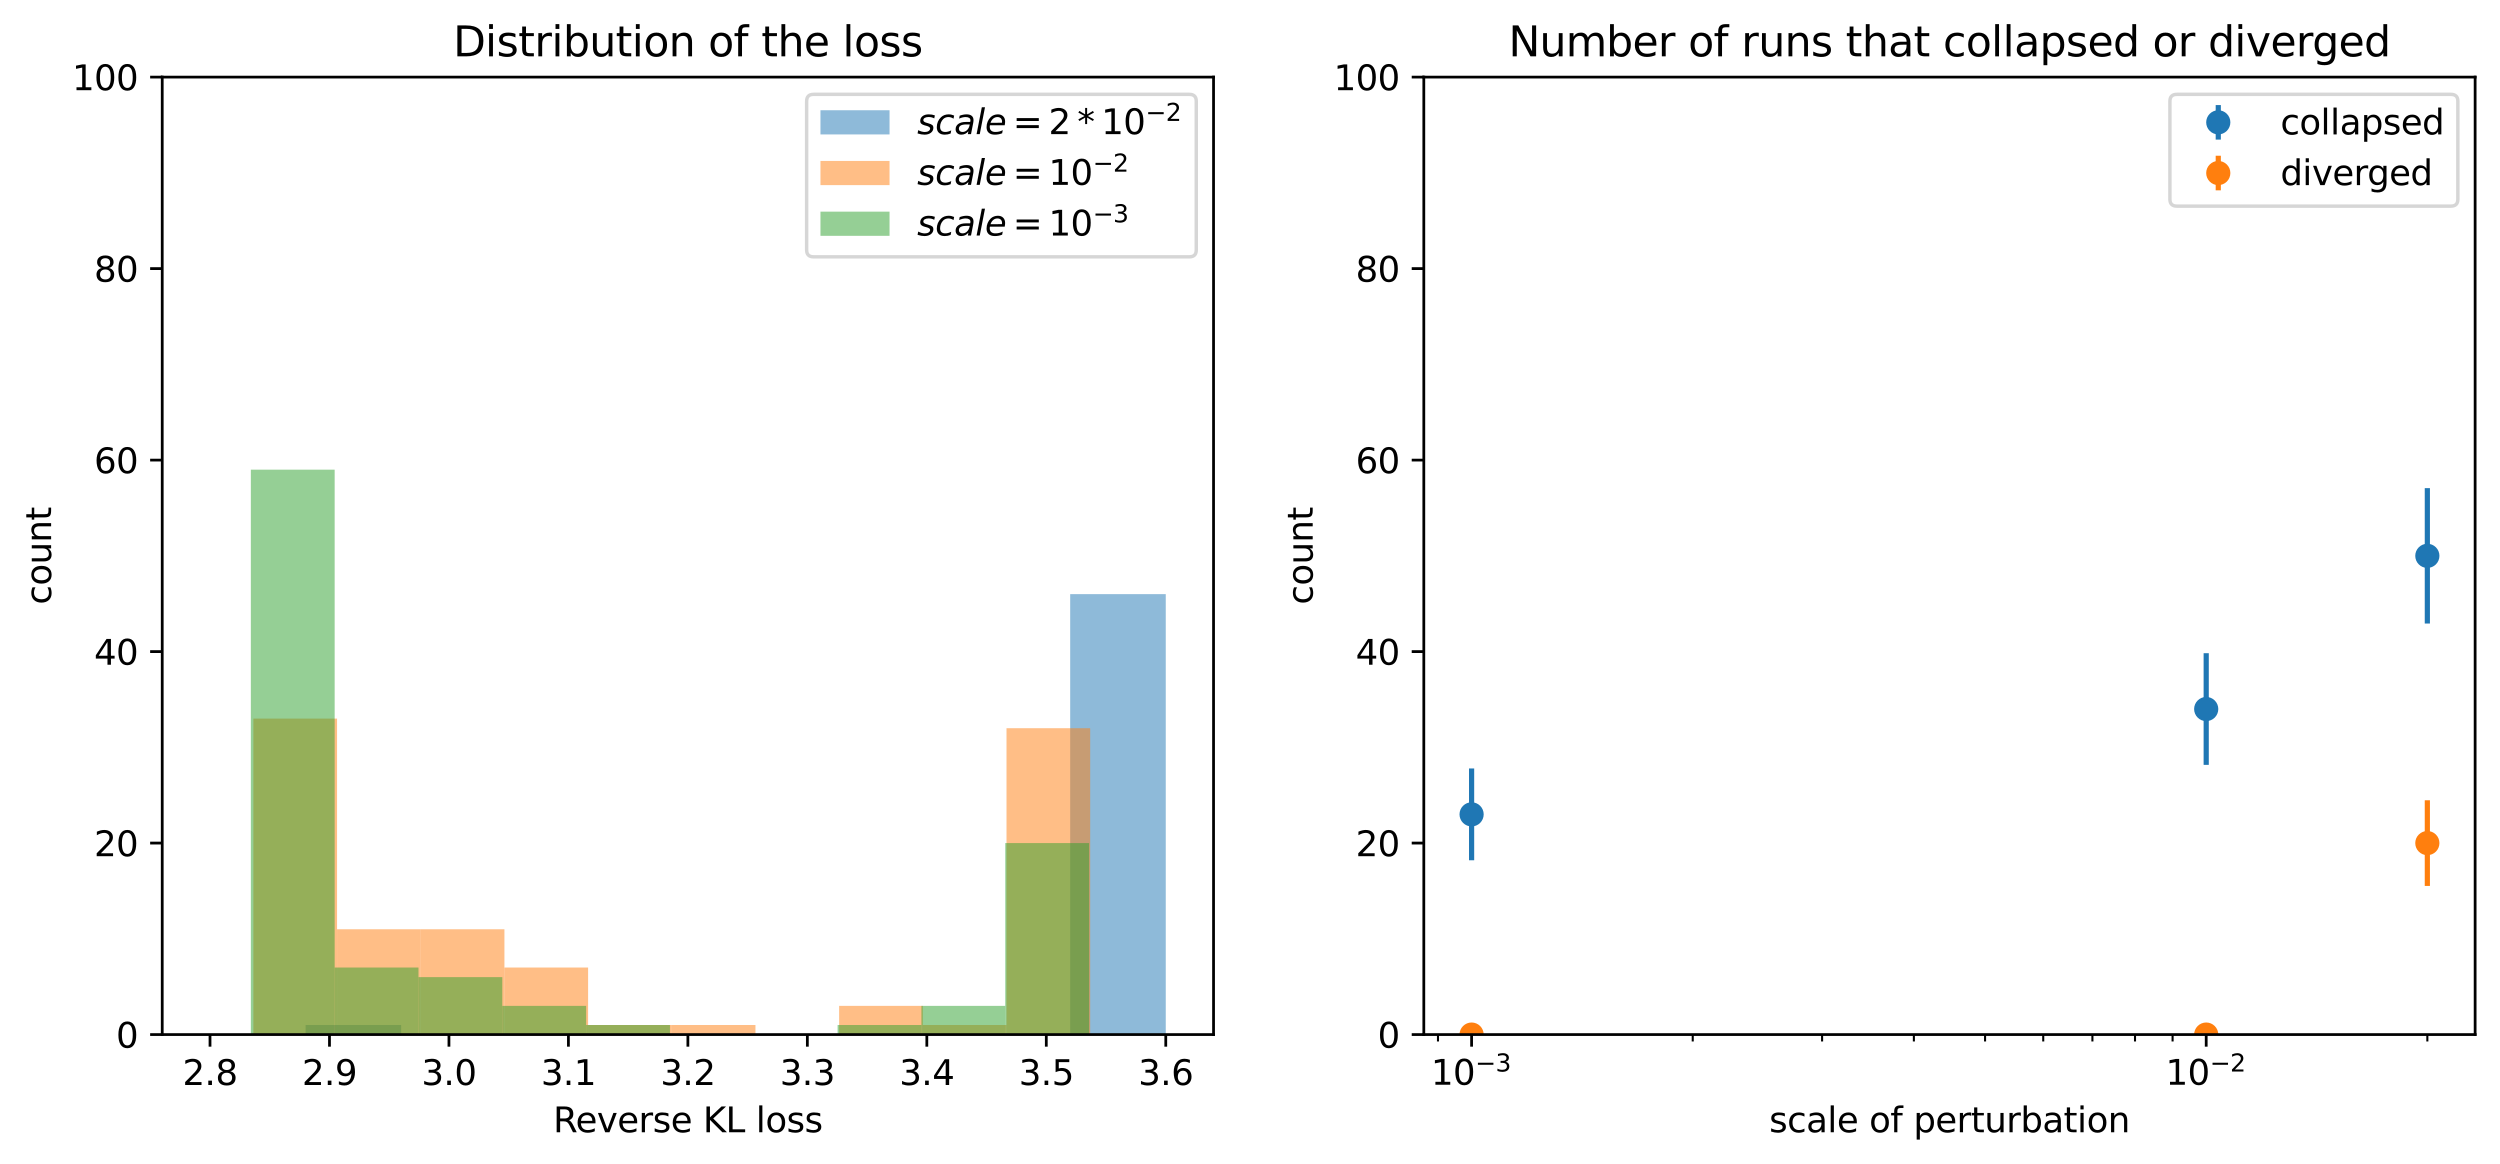 <?xml version="1.0" encoding="utf-8" standalone="no"?>
<!DOCTYPE svg PUBLIC "-//W3C//DTD SVG 1.1//EN"
  "http://www.w3.org/Graphics/SVG/1.1/DTD/svg11.dtd">
<svg xmlns:xlink="http://www.w3.org/1999/xlink" width="723.766pt" height="337.074pt" viewBox="0 0 723.766 337.074" xmlns="http://www.w3.org/2000/svg" version="1.1">
 <defs>
  <style type="text/css">*{stroke-linejoin: round; stroke-linecap: butt}</style>
 </defs>
 <g id="figure_1">
  <g id="patch_1">
   <path d="M 0 337.074 
L 723.766 337.074 
L 723.766 0 
L 0 0 
z
" style="fill: #ffffff"/>
  </g>
  <g id="axes_1">
   <g id="patch_2">
    <path d="M 46.966 299.518 
L 351.329 299.518 
L 351.329 22.318 
L 46.966 22.318 
z
" style="fill: #ffffff"/>
   </g>
   <g id="patch_3">
    <path d="M 60.8 299.518 
L 88.47 299.518 
L 88.47 299.518 
L 60.8 299.518 
z
" clip-path="url(#pc8b3eeba2f)" style="fill: #1f77b4; opacity: 0.5"/>
   </g>
   <g id="patch_4">
    <path d="M 88.47 299.518 
L 116.139 299.518 
L 116.139 296.746 
L 88.47 296.746 
z
" clip-path="url(#pc8b3eeba2f)" style="fill: #1f77b4; opacity: 0.5"/>
   </g>
   <g id="patch_5">
    <path d="M 116.139 299.518 
L 143.809 299.518 
L 143.809 299.518 
L 116.139 299.518 
z
" clip-path="url(#pc8b3eeba2f)" style="fill: #1f77b4; opacity: 0.5"/>
   </g>
   <g id="patch_6">
    <path d="M 143.809 299.518 
L 171.478 299.518 
L 171.478 299.518 
L 143.809 299.518 
z
" clip-path="url(#pc8b3eeba2f)" style="fill: #1f77b4; opacity: 0.5"/>
   </g>
   <g id="patch_7">
    <path d="M 171.478 299.518 
L 199.147 299.518 
L 199.147 299.518 
L 171.478 299.518 
z
" clip-path="url(#pc8b3eeba2f)" style="fill: #1f77b4; opacity: 0.5"/>
   </g>
   <g id="patch_8">
    <path d="M 199.147 299.518 
L 226.817 299.518 
L 226.817 299.518 
L 199.147 299.518 
z
" clip-path="url(#pc8b3eeba2f)" style="fill: #1f77b4; opacity: 0.5"/>
   </g>
   <g id="patch_9">
    <path d="M 226.817 299.518 
L 254.486 299.518 
L 254.486 299.518 
L 226.817 299.518 
z
" clip-path="url(#pc8b3eeba2f)" style="fill: #1f77b4; opacity: 0.5"/>
   </g>
   <g id="patch_10">
    <path d="M 254.486 299.518 
L 282.156 299.518 
L 282.156 299.518 
L 254.486 299.518 
z
" clip-path="url(#pc8b3eeba2f)" style="fill: #1f77b4; opacity: 0.5"/>
   </g>
   <g id="patch_11">
    <path d="M 282.156 299.518 
L 309.825 299.518 
L 309.825 299.518 
L 282.156 299.518 
z
" clip-path="url(#pc8b3eeba2f)" style="fill: #1f77b4; opacity: 0.5"/>
   </g>
   <g id="patch_12">
    <path d="M 309.825 299.518 
L 337.495 299.518 
L 337.495 172.006 
L 309.825 172.006 
z
" clip-path="url(#pc8b3eeba2f)" style="fill: #1f77b4; opacity: 0.5"/>
   </g>
   <g id="patch_13">
    <path d="M 73.356 299.518 
L 97.582 299.518 
L 97.582 208.042 
L 73.356 208.042 
z
" clip-path="url(#pc8b3eeba2f)" style="fill: #ff7f0e; opacity: 0.5"/>
   </g>
   <g id="patch_14">
    <path d="M 97.582 299.518 
L 121.808 299.518 
L 121.808 269.026 
L 97.582 269.026 
z
" clip-path="url(#pc8b3eeba2f)" style="fill: #ff7f0e; opacity: 0.5"/>
   </g>
   <g id="patch_15">
    <path d="M 121.808 299.518 
L 146.034 299.518 
L 146.034 269.026 
L 121.808 269.026 
z
" clip-path="url(#pc8b3eeba2f)" style="fill: #ff7f0e; opacity: 0.5"/>
   </g>
   <g id="patch_16">
    <path d="M 146.034 299.518 
L 170.259 299.518 
L 170.259 280.114 
L 146.034 280.114 
z
" clip-path="url(#pc8b3eeba2f)" style="fill: #ff7f0e; opacity: 0.5"/>
   </g>
   <g id="patch_17">
    <path d="M 170.259 299.518 
L 194.485 299.518 
L 194.485 296.746 
L 170.259 296.746 
z
" clip-path="url(#pc8b3eeba2f)" style="fill: #ff7f0e; opacity: 0.5"/>
   </g>
   <g id="patch_18">
    <path d="M 194.485 299.518 
L 218.711 299.518 
L 218.711 296.746 
L 194.485 296.746 
z
" clip-path="url(#pc8b3eeba2f)" style="fill: #ff7f0e; opacity: 0.5"/>
   </g>
   <g id="patch_19">
    <path d="M 218.711 299.518 
L 242.936 299.518 
L 242.936 299.518 
L 218.711 299.518 
z
" clip-path="url(#pc8b3eeba2f)" style="fill: #ff7f0e; opacity: 0.5"/>
   </g>
   <g id="patch_20">
    <path d="M 242.936 299.518 
L 267.162 299.518 
L 267.162 291.202 
L 242.936 291.202 
z
" clip-path="url(#pc8b3eeba2f)" style="fill: #ff7f0e; opacity: 0.5"/>
   </g>
   <g id="patch_21">
    <path d="M 267.162 299.518 
L 291.388 299.518 
L 291.388 296.746 
L 267.162 296.746 
z
" clip-path="url(#pc8b3eeba2f)" style="fill: #ff7f0e; opacity: 0.5"/>
   </g>
   <g id="patch_22">
    <path d="M 291.388 299.518 
L 315.613 299.518 
L 315.613 210.814 
L 291.388 210.814 
z
" clip-path="url(#pc8b3eeba2f)" style="fill: #ff7f0e; opacity: 0.5"/>
   </g>
   <g id="patch_23">
    <path d="M 72.619 299.518 
L 96.887 299.518 
L 96.887 135.97 
L 72.619 135.97 
z
" clip-path="url(#pc8b3eeba2f)" style="fill: #2ca02c; opacity: 0.5"/>
   </g>
   <g id="patch_24">
    <path d="M 96.887 299.518 
L 121.155 299.518 
L 121.155 280.114 
L 96.887 280.114 
z
" clip-path="url(#pc8b3eeba2f)" style="fill: #2ca02c; opacity: 0.5"/>
   </g>
   <g id="patch_25">
    <path d="M 121.155 299.518 
L 145.422 299.518 
L 145.422 282.886 
L 121.155 282.886 
z
" clip-path="url(#pc8b3eeba2f)" style="fill: #2ca02c; opacity: 0.5"/>
   </g>
   <g id="patch_26">
    <path d="M 145.422 299.518 
L 169.69 299.518 
L 169.69 291.202 
L 145.422 291.202 
z
" clip-path="url(#pc8b3eeba2f)" style="fill: #2ca02c; opacity: 0.5"/>
   </g>
   <g id="patch_27">
    <path d="M 169.69 299.518 
L 193.957 299.518 
L 193.957 296.746 
L 169.69 296.746 
z
" clip-path="url(#pc8b3eeba2f)" style="fill: #2ca02c; opacity: 0.5"/>
   </g>
   <g id="patch_28">
    <path d="M 193.957 299.518 
L 218.225 299.518 
L 218.225 299.518 
L 193.957 299.518 
z
" clip-path="url(#pc8b3eeba2f)" style="fill: #2ca02c; opacity: 0.5"/>
   </g>
   <g id="patch_29">
    <path d="M 218.225 299.518 
L 242.492 299.518 
L 242.492 299.518 
L 218.225 299.518 
z
" clip-path="url(#pc8b3eeba2f)" style="fill: #2ca02c; opacity: 0.5"/>
   </g>
   <g id="patch_30">
    <path d="M 242.492 299.518 
L 266.76 299.518 
L 266.76 296.746 
L 242.492 296.746 
z
" clip-path="url(#pc8b3eeba2f)" style="fill: #2ca02c; opacity: 0.5"/>
   </g>
   <g id="patch_31">
    <path d="M 266.76 299.518 
L 291.027 299.518 
L 291.027 291.202 
L 266.76 291.202 
z
" clip-path="url(#pc8b3eeba2f)" style="fill: #2ca02c; opacity: 0.5"/>
   </g>
   <g id="patch_32">
    <path d="M 291.027 299.518 
L 315.295 299.518 
L 315.295 244.078 
L 291.027 244.078 
z
" clip-path="url(#pc8b3eeba2f)" style="fill: #2ca02c; opacity: 0.5"/>
   </g>
   <g id="matplotlib.axis_1">
    <g id="xtick_1">
     <g id="line2d_1">
      <defs>
       <path id="m4fd5419358" d="M 0 0 
L 0 3.5 
" style="stroke: #000000; stroke-width: 0.8"/>
      </defs>
      <g>
       <use xlink:href="#m4fd5419358" x="60.8" y="299.518" style="stroke: #000000; stroke-width: 0.8"/>
      </g>
     </g>
     <g id="text_1">
      <!-- 2.8 -->
      <g transform="translate(52.849 314.117)scale(0.1 -0.1)">
       <defs>
        <path id="DejaVuSans-32" d="M 1228 531 
L 3431 531 
L 3431 0 
L 469 0 
L 469 531 
Q 828 903 1448 1529 
Q 2069 2156 2228 2338 
Q 2531 2678 2651 2914 
Q 2772 3150 2772 3378 
Q 2772 3750 2511 3984 
Q 2250 4219 1831 4219 
Q 1534 4219 1204 4116 
Q 875 4013 500 3803 
L 500 4441 
Q 881 4594 1212 4672 
Q 1544 4750 1819 4750 
Q 2544 4750 2975 4387 
Q 3406 4025 3406 3419 
Q 3406 3131 3298 2873 
Q 3191 2616 2906 2266 
Q 2828 2175 2409 1742 
Q 1991 1309 1228 531 
z
" transform="scale(0.016)"/>
        <path id="DejaVuSans-2e" d="M 684 794 
L 1344 794 
L 1344 0 
L 684 0 
L 684 794 
z
" transform="scale(0.016)"/>
        <path id="DejaVuSans-38" d="M 2034 2216 
Q 1584 2216 1326 1975 
Q 1069 1734 1069 1313 
Q 1069 891 1326 650 
Q 1584 409 2034 409 
Q 2484 409 2743 651 
Q 3003 894 3003 1313 
Q 3003 1734 2745 1975 
Q 2488 2216 2034 2216 
z
M 1403 2484 
Q 997 2584 770 2862 
Q 544 3141 544 3541 
Q 544 4100 942 4425 
Q 1341 4750 2034 4750 
Q 2731 4750 3128 4425 
Q 3525 4100 3525 3541 
Q 3525 3141 3298 2862 
Q 3072 2584 2669 2484 
Q 3125 2378 3379 2068 
Q 3634 1759 3634 1313 
Q 3634 634 3220 271 
Q 2806 -91 2034 -91 
Q 1263 -91 848 271 
Q 434 634 434 1313 
Q 434 1759 690 2068 
Q 947 2378 1403 2484 
z
M 1172 3481 
Q 1172 3119 1398 2916 
Q 1625 2713 2034 2713 
Q 2441 2713 2670 2916 
Q 2900 3119 2900 3481 
Q 2900 3844 2670 4047 
Q 2441 4250 2034 4250 
Q 1625 4250 1398 4047 
Q 1172 3844 1172 3481 
z
" transform="scale(0.016)"/>
       </defs>
       <use xlink:href="#DejaVuSans-32"/>
       <use xlink:href="#DejaVuSans-2e" x="63.623"/>
       <use xlink:href="#DejaVuSans-38" x="95.41"/>
      </g>
     </g>
    </g>
    <g id="xtick_2">
     <g id="line2d_2">
      <g>
       <use xlink:href="#m4fd5419358" x="95.387" y="299.518" style="stroke: #000000; stroke-width: 0.8"/>
      </g>
     </g>
     <g id="text_2">
      <!-- 2.9 -->
      <g transform="translate(87.436 314.117)scale(0.1 -0.1)">
       <defs>
        <path id="DejaVuSans-39" d="M 703 97 
L 703 672 
Q 941 559 1184 500 
Q 1428 441 1663 441 
Q 2288 441 2617 861 
Q 2947 1281 2994 2138 
Q 2813 1869 2534 1725 
Q 2256 1581 1919 1581 
Q 1219 1581 811 2004 
Q 403 2428 403 3163 
Q 403 3881 828 4315 
Q 1253 4750 1959 4750 
Q 2769 4750 3195 4129 
Q 3622 3509 3622 2328 
Q 3622 1225 3098 567 
Q 2575 -91 1691 -91 
Q 1453 -91 1209 -44 
Q 966 3 703 97 
z
M 1959 2075 
Q 2384 2075 2632 2365 
Q 2881 2656 2881 3163 
Q 2881 3666 2632 3958 
Q 2384 4250 1959 4250 
Q 1534 4250 1286 3958 
Q 1038 3666 1038 3163 
Q 1038 2656 1286 2365 
Q 1534 2075 1959 2075 
z
" transform="scale(0.016)"/>
       </defs>
       <use xlink:href="#DejaVuSans-32"/>
       <use xlink:href="#DejaVuSans-2e" x="63.623"/>
       <use xlink:href="#DejaVuSans-39" x="95.41"/>
      </g>
     </g>
    </g>
    <g id="xtick_3">
     <g id="line2d_3">
      <g>
       <use xlink:href="#m4fd5419358" x="129.974" y="299.518" style="stroke: #000000; stroke-width: 0.8"/>
      </g>
     </g>
     <g id="text_3">
      <!-- 3.0 -->
      <g transform="translate(122.022 314.117)scale(0.1 -0.1)">
       <defs>
        <path id="DejaVuSans-33" d="M 2597 2516 
Q 3050 2419 3304 2112 
Q 3559 1806 3559 1356 
Q 3559 666 3084 287 
Q 2609 -91 1734 -91 
Q 1441 -91 1130 -33 
Q 819 25 488 141 
L 488 750 
Q 750 597 1062 519 
Q 1375 441 1716 441 
Q 2309 441 2620 675 
Q 2931 909 2931 1356 
Q 2931 1769 2642 2001 
Q 2353 2234 1838 2234 
L 1294 2234 
L 1294 2753 
L 1863 2753 
Q 2328 2753 2575 2939 
Q 2822 3125 2822 3475 
Q 2822 3834 2567 4026 
Q 2313 4219 1838 4219 
Q 1578 4219 1281 4162 
Q 984 4106 628 3988 
L 628 4550 
Q 988 4650 1302 4700 
Q 1616 4750 1894 4750 
Q 2613 4750 3031 4423 
Q 3450 4097 3450 3541 
Q 3450 3153 3228 2886 
Q 3006 2619 2597 2516 
z
" transform="scale(0.016)"/>
        <path id="DejaVuSans-30" d="M 2034 4250 
Q 1547 4250 1301 3770 
Q 1056 3291 1056 2328 
Q 1056 1369 1301 889 
Q 1547 409 2034 409 
Q 2525 409 2770 889 
Q 3016 1369 3016 2328 
Q 3016 3291 2770 3770 
Q 2525 4250 2034 4250 
z
M 2034 4750 
Q 2819 4750 3233 4129 
Q 3647 3509 3647 2328 
Q 3647 1150 3233 529 
Q 2819 -91 2034 -91 
Q 1250 -91 836 529 
Q 422 1150 422 2328 
Q 422 3509 836 4129 
Q 1250 4750 2034 4750 
z
" transform="scale(0.016)"/>
       </defs>
       <use xlink:href="#DejaVuSans-33"/>
       <use xlink:href="#DejaVuSans-2e" x="63.623"/>
       <use xlink:href="#DejaVuSans-30" x="95.41"/>
      </g>
     </g>
    </g>
    <g id="xtick_4">
     <g id="line2d_4">
      <g>
       <use xlink:href="#m4fd5419358" x="164.561" y="299.518" style="stroke: #000000; stroke-width: 0.8"/>
      </g>
     </g>
     <g id="text_4">
      <!-- 3.1 -->
      <g transform="translate(156.609 314.117)scale(0.1 -0.1)">
       <defs>
        <path id="DejaVuSans-31" d="M 794 531 
L 1825 531 
L 1825 4091 
L 703 3866 
L 703 4441 
L 1819 4666 
L 2450 4666 
L 2450 531 
L 3481 531 
L 3481 0 
L 794 0 
L 794 531 
z
" transform="scale(0.016)"/>
       </defs>
       <use xlink:href="#DejaVuSans-33"/>
       <use xlink:href="#DejaVuSans-2e" x="63.623"/>
       <use xlink:href="#DejaVuSans-31" x="95.41"/>
      </g>
     </g>
    </g>
    <g id="xtick_5">
     <g id="line2d_5">
      <g>
       <use xlink:href="#m4fd5419358" x="199.147" y="299.518" style="stroke: #000000; stroke-width: 0.8"/>
      </g>
     </g>
     <g id="text_5">
      <!-- 3.2 -->
      <g transform="translate(191.196 314.117)scale(0.1 -0.1)">
       <use xlink:href="#DejaVuSans-33"/>
       <use xlink:href="#DejaVuSans-2e" x="63.623"/>
       <use xlink:href="#DejaVuSans-32" x="95.41"/>
      </g>
     </g>
    </g>
    <g id="xtick_6">
     <g id="line2d_6">
      <g>
       <use xlink:href="#m4fd5419358" x="233.734" y="299.518" style="stroke: #000000; stroke-width: 0.8"/>
      </g>
     </g>
     <g id="text_6">
      <!-- 3.3 -->
      <g transform="translate(225.783 314.117)scale(0.1 -0.1)">
       <use xlink:href="#DejaVuSans-33"/>
       <use xlink:href="#DejaVuSans-2e" x="63.623"/>
       <use xlink:href="#DejaVuSans-33" x="95.41"/>
      </g>
     </g>
    </g>
    <g id="xtick_7">
     <g id="line2d_7">
      <g>
       <use xlink:href="#m4fd5419358" x="268.321" y="299.518" style="stroke: #000000; stroke-width: 0.8"/>
      </g>
     </g>
     <g id="text_7">
      <!-- 3.4 -->
      <g transform="translate(260.369 314.117)scale(0.1 -0.1)">
       <defs>
        <path id="DejaVuSans-34" d="M 2419 4116 
L 825 1625 
L 2419 1625 
L 2419 4116 
z
M 2253 4666 
L 3047 4666 
L 3047 1625 
L 3713 1625 
L 3713 1100 
L 3047 1100 
L 3047 0 
L 2419 0 
L 2419 1100 
L 313 1100 
L 313 1709 
L 2253 4666 
z
" transform="scale(0.016)"/>
       </defs>
       <use xlink:href="#DejaVuSans-33"/>
       <use xlink:href="#DejaVuSans-2e" x="63.623"/>
       <use xlink:href="#DejaVuSans-34" x="95.41"/>
      </g>
     </g>
    </g>
    <g id="xtick_8">
     <g id="line2d_8">
      <g>
       <use xlink:href="#m4fd5419358" x="302.908" y="299.518" style="stroke: #000000; stroke-width: 0.8"/>
      </g>
     </g>
     <g id="text_8">
      <!-- 3.5 -->
      <g transform="translate(294.956 314.117)scale(0.1 -0.1)">
       <defs>
        <path id="DejaVuSans-35" d="M 691 4666 
L 3169 4666 
L 3169 4134 
L 1269 4134 
L 1269 2991 
Q 1406 3038 1543 3061 
Q 1681 3084 1819 3084 
Q 2600 3084 3056 2656 
Q 3513 2228 3513 1497 
Q 3513 744 3044 326 
Q 2575 -91 1722 -91 
Q 1428 -91 1123 -41 
Q 819 9 494 109 
L 494 744 
Q 775 591 1075 516 
Q 1375 441 1709 441 
Q 2250 441 2565 725 
Q 2881 1009 2881 1497 
Q 2881 1984 2565 2268 
Q 2250 2553 1709 2553 
Q 1456 2553 1204 2497 
Q 953 2441 691 2322 
L 691 4666 
z
" transform="scale(0.016)"/>
       </defs>
       <use xlink:href="#DejaVuSans-33"/>
       <use xlink:href="#DejaVuSans-2e" x="63.623"/>
       <use xlink:href="#DejaVuSans-35" x="95.41"/>
      </g>
     </g>
    </g>
    <g id="xtick_9">
     <g id="line2d_9">
      <g>
       <use xlink:href="#m4fd5419358" x="337.495" y="299.518" style="stroke: #000000; stroke-width: 0.8"/>
      </g>
     </g>
     <g id="text_9">
      <!-- 3.6 -->
      <g transform="translate(329.543 314.117)scale(0.1 -0.1)">
       <defs>
        <path id="DejaVuSans-36" d="M 2113 2584 
Q 1688 2584 1439 2293 
Q 1191 2003 1191 1497 
Q 1191 994 1439 701 
Q 1688 409 2113 409 
Q 2538 409 2786 701 
Q 3034 994 3034 1497 
Q 3034 2003 2786 2293 
Q 2538 2584 2113 2584 
z
M 3366 4563 
L 3366 3988 
Q 3128 4100 2886 4159 
Q 2644 4219 2406 4219 
Q 1781 4219 1451 3797 
Q 1122 3375 1075 2522 
Q 1259 2794 1537 2939 
Q 1816 3084 2150 3084 
Q 2853 3084 3261 2657 
Q 3669 2231 3669 1497 
Q 3669 778 3244 343 
Q 2819 -91 2113 -91 
Q 1303 -91 875 529 
Q 447 1150 447 2328 
Q 447 3434 972 4092 
Q 1497 4750 2381 4750 
Q 2619 4750 2861 4703 
Q 3103 4656 3366 4563 
z
" transform="scale(0.016)"/>
       </defs>
       <use xlink:href="#DejaVuSans-33"/>
       <use xlink:href="#DejaVuSans-2e" x="63.623"/>
       <use xlink:href="#DejaVuSans-36" x="95.41"/>
      </g>
     </g>
    </g>
    <g id="text_10">
     <!-- Reverse KL loss -->
     <g transform="translate(160.148 327.795)scale(0.1 -0.1)">
      <defs>
       <path id="DejaVuSans-52" d="M 2841 2188 
Q 3044 2119 3236 1894 
Q 3428 1669 3622 1275 
L 4263 0 
L 3584 0 
L 2988 1197 
Q 2756 1666 2539 1819 
Q 2322 1972 1947 1972 
L 1259 1972 
L 1259 0 
L 628 0 
L 628 4666 
L 2053 4666 
Q 2853 4666 3247 4331 
Q 3641 3997 3641 3322 
Q 3641 2881 3436 2590 
Q 3231 2300 2841 2188 
z
M 1259 4147 
L 1259 2491 
L 2053 2491 
Q 2509 2491 2742 2702 
Q 2975 2913 2975 3322 
Q 2975 3731 2742 3939 
Q 2509 4147 2053 4147 
L 1259 4147 
z
" transform="scale(0.016)"/>
       <path id="DejaVuSans-65" d="M 3597 1894 
L 3597 1613 
L 953 1613 
Q 991 1019 1311 708 
Q 1631 397 2203 397 
Q 2534 397 2845 478 
Q 3156 559 3463 722 
L 3463 178 
Q 3153 47 2828 -22 
Q 2503 -91 2169 -91 
Q 1331 -91 842 396 
Q 353 884 353 1716 
Q 353 2575 817 3079 
Q 1281 3584 2069 3584 
Q 2775 3584 3186 3129 
Q 3597 2675 3597 1894 
z
M 3022 2063 
Q 3016 2534 2758 2815 
Q 2500 3097 2075 3097 
Q 1594 3097 1305 2825 
Q 1016 2553 972 2059 
L 3022 2063 
z
" transform="scale(0.016)"/>
       <path id="DejaVuSans-76" d="M 191 3500 
L 800 3500 
L 1894 563 
L 2988 3500 
L 3597 3500 
L 2284 0 
L 1503 0 
L 191 3500 
z
" transform="scale(0.016)"/>
       <path id="DejaVuSans-72" d="M 2631 2963 
Q 2534 3019 2420 3045 
Q 2306 3072 2169 3072 
Q 1681 3072 1420 2755 
Q 1159 2438 1159 1844 
L 1159 0 
L 581 0 
L 581 3500 
L 1159 3500 
L 1159 2956 
Q 1341 3275 1631 3429 
Q 1922 3584 2338 3584 
Q 2397 3584 2469 3576 
Q 2541 3569 2628 3553 
L 2631 2963 
z
" transform="scale(0.016)"/>
       <path id="DejaVuSans-73" d="M 2834 3397 
L 2834 2853 
Q 2591 2978 2328 3040 
Q 2066 3103 1784 3103 
Q 1356 3103 1142 2972 
Q 928 2841 928 2578 
Q 928 2378 1081 2264 
Q 1234 2150 1697 2047 
L 1894 2003 
Q 2506 1872 2764 1633 
Q 3022 1394 3022 966 
Q 3022 478 2636 193 
Q 2250 -91 1575 -91 
Q 1294 -91 989 -36 
Q 684 19 347 128 
L 347 722 
Q 666 556 975 473 
Q 1284 391 1588 391 
Q 1994 391 2212 530 
Q 2431 669 2431 922 
Q 2431 1156 2273 1281 
Q 2116 1406 1581 1522 
L 1381 1569 
Q 847 1681 609 1914 
Q 372 2147 372 2553 
Q 372 3047 722 3315 
Q 1072 3584 1716 3584 
Q 2034 3584 2315 3537 
Q 2597 3491 2834 3397 
z
" transform="scale(0.016)"/>
       <path id="DejaVuSans-20" transform="scale(0.016)"/>
       <path id="DejaVuSans-4b" d="M 628 4666 
L 1259 4666 
L 1259 2694 
L 3353 4666 
L 4166 4666 
L 1850 2491 
L 4331 0 
L 3500 0 
L 1259 2247 
L 1259 0 
L 628 0 
L 628 4666 
z
" transform="scale(0.016)"/>
       <path id="DejaVuSans-4c" d="M 628 4666 
L 1259 4666 
L 1259 531 
L 3531 531 
L 3531 0 
L 628 0 
L 628 4666 
z
" transform="scale(0.016)"/>
       <path id="DejaVuSans-6c" d="M 603 4863 
L 1178 4863 
L 1178 0 
L 603 0 
L 603 4863 
z
" transform="scale(0.016)"/>
       <path id="DejaVuSans-6f" d="M 1959 3097 
Q 1497 3097 1228 2736 
Q 959 2375 959 1747 
Q 959 1119 1226 758 
Q 1494 397 1959 397 
Q 2419 397 2687 759 
Q 2956 1122 2956 1747 
Q 2956 2369 2687 2733 
Q 2419 3097 1959 3097 
z
M 1959 3584 
Q 2709 3584 3137 3096 
Q 3566 2609 3566 1747 
Q 3566 888 3137 398 
Q 2709 -91 1959 -91 
Q 1206 -91 779 398 
Q 353 888 353 1747 
Q 353 2609 779 3096 
Q 1206 3584 1959 3584 
z
" transform="scale(0.016)"/>
      </defs>
      <use xlink:href="#DejaVuSans-52"/>
      <use xlink:href="#DejaVuSans-65" x="64.982"/>
      <use xlink:href="#DejaVuSans-76" x="126.506"/>
      <use xlink:href="#DejaVuSans-65" x="185.686"/>
      <use xlink:href="#DejaVuSans-72" x="247.209"/>
      <use xlink:href="#DejaVuSans-73" x="288.322"/>
      <use xlink:href="#DejaVuSans-65" x="340.422"/>
      <use xlink:href="#DejaVuSans-20" x="401.945"/>
      <use xlink:href="#DejaVuSans-4b" x="433.732"/>
      <use xlink:href="#DejaVuSans-4c" x="499.309"/>
      <use xlink:href="#DejaVuSans-20" x="555.021"/>
      <use xlink:href="#DejaVuSans-6c" x="586.809"/>
      <use xlink:href="#DejaVuSans-6f" x="614.592"/>
      <use xlink:href="#DejaVuSans-73" x="675.773"/>
      <use xlink:href="#DejaVuSans-73" x="727.873"/>
     </g>
    </g>
   </g>
   <g id="matplotlib.axis_2">
    <g id="ytick_1">
     <g id="line2d_10">
      <defs>
       <path id="mec7595d417" d="M 0 0 
L -3.5 0 
" style="stroke: #000000; stroke-width: 0.8"/>
      </defs>
      <g>
       <use xlink:href="#mec7595d417" x="46.966" y="299.518" style="stroke: #000000; stroke-width: 0.8"/>
      </g>
     </g>
     <g id="text_11">
      <!-- 0 -->
      <g transform="translate(33.603 303.317)scale(0.1 -0.1)">
       <use xlink:href="#DejaVuSans-30"/>
      </g>
     </g>
    </g>
    <g id="ytick_2">
     <g id="line2d_11">
      <g>
       <use xlink:href="#mec7595d417" x="46.966" y="244.078" style="stroke: #000000; stroke-width: 0.8"/>
      </g>
     </g>
     <g id="text_12">
      <!-- 20 -->
      <g transform="translate(27.241 247.877)scale(0.1 -0.1)">
       <use xlink:href="#DejaVuSans-32"/>
       <use xlink:href="#DejaVuSans-30" x="63.623"/>
      </g>
     </g>
    </g>
    <g id="ytick_3">
     <g id="line2d_12">
      <g>
       <use xlink:href="#mec7595d417" x="46.966" y="188.638" style="stroke: #000000; stroke-width: 0.8"/>
      </g>
     </g>
     <g id="text_13">
      <!-- 40 -->
      <g transform="translate(27.241 192.437)scale(0.1 -0.1)">
       <use xlink:href="#DejaVuSans-34"/>
       <use xlink:href="#DejaVuSans-30" x="63.623"/>
      </g>
     </g>
    </g>
    <g id="ytick_4">
     <g id="line2d_13">
      <g>
       <use xlink:href="#mec7595d417" x="46.966" y="133.198" style="stroke: #000000; stroke-width: 0.8"/>
      </g>
     </g>
     <g id="text_14">
      <!-- 60 -->
      <g transform="translate(27.241 136.997)scale(0.1 -0.1)">
       <use xlink:href="#DejaVuSans-36"/>
       <use xlink:href="#DejaVuSans-30" x="63.623"/>
      </g>
     </g>
    </g>
    <g id="ytick_5">
     <g id="line2d_14">
      <g>
       <use xlink:href="#mec7595d417" x="46.966" y="77.758" style="stroke: #000000; stroke-width: 0.8"/>
      </g>
     </g>
     <g id="text_15">
      <!-- 80 -->
      <g transform="translate(27.241 81.557)scale(0.1 -0.1)">
       <use xlink:href="#DejaVuSans-38"/>
       <use xlink:href="#DejaVuSans-30" x="63.623"/>
      </g>
     </g>
    </g>
    <g id="ytick_6">
     <g id="line2d_15">
      <g>
       <use xlink:href="#mec7595d417" x="46.966" y="22.318" style="stroke: #000000; stroke-width: 0.8"/>
      </g>
     </g>
     <g id="text_16">
      <!-- 100 -->
      <g transform="translate(20.878 26.117)scale(0.1 -0.1)">
       <use xlink:href="#DejaVuSans-31"/>
       <use xlink:href="#DejaVuSans-30" x="63.623"/>
       <use xlink:href="#DejaVuSans-30" x="127.246"/>
      </g>
     </g>
    </g>
    <g id="text_17">
     <!-- count -->
     <g transform="translate(14.798 175.024)rotate(-90)scale(0.1 -0.1)">
      <defs>
       <path id="DejaVuSans-63" d="M 3122 3366 
L 3122 2828 
Q 2878 2963 2633 3030 
Q 2388 3097 2138 3097 
Q 1578 3097 1268 2742 
Q 959 2388 959 1747 
Q 959 1106 1268 751 
Q 1578 397 2138 397 
Q 2388 397 2633 464 
Q 2878 531 3122 666 
L 3122 134 
Q 2881 22 2623 -34 
Q 2366 -91 2075 -91 
Q 1284 -91 818 406 
Q 353 903 353 1747 
Q 353 2603 823 3093 
Q 1294 3584 2113 3584 
Q 2378 3584 2631 3529 
Q 2884 3475 3122 3366 
z
" transform="scale(0.016)"/>
       <path id="DejaVuSans-75" d="M 544 1381 
L 544 3500 
L 1119 3500 
L 1119 1403 
Q 1119 906 1312 657 
Q 1506 409 1894 409 
Q 2359 409 2629 706 
Q 2900 1003 2900 1516 
L 2900 3500 
L 3475 3500 
L 3475 0 
L 2900 0 
L 2900 538 
Q 2691 219 2414 64 
Q 2138 -91 1772 -91 
Q 1169 -91 856 284 
Q 544 659 544 1381 
z
M 1991 3584 
L 1991 3584 
z
" transform="scale(0.016)"/>
       <path id="DejaVuSans-6e" d="M 3513 2113 
L 3513 0 
L 2938 0 
L 2938 2094 
Q 2938 2591 2744 2837 
Q 2550 3084 2163 3084 
Q 1697 3084 1428 2787 
Q 1159 2491 1159 1978 
L 1159 0 
L 581 0 
L 581 3500 
L 1159 3500 
L 1159 2956 
Q 1366 3272 1645 3428 
Q 1925 3584 2291 3584 
Q 2894 3584 3203 3211 
Q 3513 2838 3513 2113 
z
" transform="scale(0.016)"/>
       <path id="DejaVuSans-74" d="M 1172 4494 
L 1172 3500 
L 2356 3500 
L 2356 3053 
L 1172 3053 
L 1172 1153 
Q 1172 725 1289 603 
Q 1406 481 1766 481 
L 2356 481 
L 2356 0 
L 1766 0 
Q 1100 0 847 248 
Q 594 497 594 1153 
L 594 3053 
L 172 3053 
L 172 3500 
L 594 3500 
L 594 4494 
L 1172 4494 
z
" transform="scale(0.016)"/>
      </defs>
      <use xlink:href="#DejaVuSans-63"/>
      <use xlink:href="#DejaVuSans-6f" x="54.98"/>
      <use xlink:href="#DejaVuSans-75" x="116.162"/>
      <use xlink:href="#DejaVuSans-6e" x="179.541"/>
      <use xlink:href="#DejaVuSans-74" x="242.92"/>
     </g>
    </g>
   </g>
   <g id="patch_33">
    <path d="M 46.966 299.518 
L 46.966 22.318 
" style="fill: none; stroke: #000000; stroke-width: 0.8; stroke-linejoin: miter; stroke-linecap: square"/>
   </g>
   <g id="patch_34">
    <path d="M 351.329 299.518 
L 351.329 22.318 
" style="fill: none; stroke: #000000; stroke-width: 0.8; stroke-linejoin: miter; stroke-linecap: square"/>
   </g>
   <g id="patch_35">
    <path d="M 46.966 299.518 
L 351.329 299.518 
" style="fill: none; stroke: #000000; stroke-width: 0.8; stroke-linejoin: miter; stroke-linecap: square"/>
   </g>
   <g id="patch_36">
    <path d="M 46.966 22.318 
L 351.329 22.318 
" style="fill: none; stroke: #000000; stroke-width: 0.8; stroke-linejoin: miter; stroke-linecap: square"/>
   </g>
   <g id="text_18">
    <!-- Distribution of the loss -->
    <g transform="translate(131.205 16.318)scale(0.12 -0.12)">
     <defs>
      <path id="DejaVuSans-44" d="M 1259 4147 
L 1259 519 
L 2022 519 
Q 2988 519 3436 956 
Q 3884 1394 3884 2338 
Q 3884 3275 3436 3711 
Q 2988 4147 2022 4147 
L 1259 4147 
z
M 628 4666 
L 1925 4666 
Q 3281 4666 3915 4102 
Q 4550 3538 4550 2338 
Q 4550 1131 3912 565 
Q 3275 0 1925 0 
L 628 0 
L 628 4666 
z
" transform="scale(0.016)"/>
      <path id="DejaVuSans-69" d="M 603 3500 
L 1178 3500 
L 1178 0 
L 603 0 
L 603 3500 
z
M 603 4863 
L 1178 4863 
L 1178 4134 
L 603 4134 
L 603 4863 
z
" transform="scale(0.016)"/>
      <path id="DejaVuSans-62" d="M 3116 1747 
Q 3116 2381 2855 2742 
Q 2594 3103 2138 3103 
Q 1681 3103 1420 2742 
Q 1159 2381 1159 1747 
Q 1159 1113 1420 752 
Q 1681 391 2138 391 
Q 2594 391 2855 752 
Q 3116 1113 3116 1747 
z
M 1159 2969 
Q 1341 3281 1617 3432 
Q 1894 3584 2278 3584 
Q 2916 3584 3314 3078 
Q 3713 2572 3713 1747 
Q 3713 922 3314 415 
Q 2916 -91 2278 -91 
Q 1894 -91 1617 61 
Q 1341 213 1159 525 
L 1159 0 
L 581 0 
L 581 4863 
L 1159 4863 
L 1159 2969 
z
" transform="scale(0.016)"/>
      <path id="DejaVuSans-66" d="M 2375 4863 
L 2375 4384 
L 1825 4384 
Q 1516 4384 1395 4259 
Q 1275 4134 1275 3809 
L 1275 3500 
L 2222 3500 
L 2222 3053 
L 1275 3053 
L 1275 0 
L 697 0 
L 697 3053 
L 147 3053 
L 147 3500 
L 697 3500 
L 697 3744 
Q 697 4328 969 4595 
Q 1241 4863 1831 4863 
L 2375 4863 
z
" transform="scale(0.016)"/>
      <path id="DejaVuSans-68" d="M 3513 2113 
L 3513 0 
L 2938 0 
L 2938 2094 
Q 2938 2591 2744 2837 
Q 2550 3084 2163 3084 
Q 1697 3084 1428 2787 
Q 1159 2491 1159 1978 
L 1159 0 
L 581 0 
L 581 4863 
L 1159 4863 
L 1159 2956 
Q 1366 3272 1645 3428 
Q 1925 3584 2291 3584 
Q 2894 3584 3203 3211 
Q 3513 2838 3513 2113 
z
" transform="scale(0.016)"/>
     </defs>
     <use xlink:href="#DejaVuSans-44"/>
     <use xlink:href="#DejaVuSans-69" x="77.002"/>
     <use xlink:href="#DejaVuSans-73" x="104.785"/>
     <use xlink:href="#DejaVuSans-74" x="156.885"/>
     <use xlink:href="#DejaVuSans-72" x="196.094"/>
     <use xlink:href="#DejaVuSans-69" x="237.207"/>
     <use xlink:href="#DejaVuSans-62" x="264.99"/>
     <use xlink:href="#DejaVuSans-75" x="328.467"/>
     <use xlink:href="#DejaVuSans-74" x="391.846"/>
     <use xlink:href="#DejaVuSans-69" x="431.055"/>
     <use xlink:href="#DejaVuSans-6f" x="458.838"/>
     <use xlink:href="#DejaVuSans-6e" x="520.02"/>
     <use xlink:href="#DejaVuSans-20" x="583.398"/>
     <use xlink:href="#DejaVuSans-6f" x="615.186"/>
     <use xlink:href="#DejaVuSans-66" x="676.367"/>
     <use xlink:href="#DejaVuSans-20" x="711.572"/>
     <use xlink:href="#DejaVuSans-74" x="743.359"/>
     <use xlink:href="#DejaVuSans-68" x="782.568"/>
     <use xlink:href="#DejaVuSans-65" x="845.947"/>
     <use xlink:href="#DejaVuSans-20" x="907.471"/>
     <use xlink:href="#DejaVuSans-6c" x="939.258"/>
     <use xlink:href="#DejaVuSans-6f" x="967.041"/>
     <use xlink:href="#DejaVuSans-73" x="1028.223"/>
     <use xlink:href="#DejaVuSans-73" x="1080.322"/>
    </g>
   </g>
   <g id="legend_1">
    <g id="patch_37">
     <path d="M 235.529 74.353 
L 344.329 74.353 
Q 346.329 74.353 346.329 72.353 
L 346.329 29.318 
Q 346.329 27.318 344.329 27.318 
L 235.529 27.318 
Q 233.529 27.318 233.529 29.318 
L 233.529 72.353 
Q 233.529 74.353 235.529 74.353 
z
" style="fill: #ffffff; opacity: 0.8; stroke: #cccccc; stroke-linejoin: miter"/>
    </g>
    <g id="patch_38">
     <path d="M 237.529 38.917 
L 257.529 38.917 
L 257.529 31.917 
L 237.529 31.917 
z
" style="fill: #1f77b4; opacity: 0.5"/>
    </g>
    <g id="text_19">
     <!-- $scale=2*10^{-2}$ -->
     <g transform="translate(265.529 38.917)scale(0.1 -0.1)">
      <defs>
       <path id="DejaVuSans-Oblique-73" d="M 3200 3397 
L 3091 2853 
Q 2863 2978 2609 3040 
Q 2356 3103 2088 3103 
Q 1634 3103 1373 2948 
Q 1113 2794 1113 2528 
Q 1113 2219 1719 2053 
Q 1766 2041 1788 2034 
L 1972 1978 
Q 2547 1819 2739 1644 
Q 2931 1469 2931 1166 
Q 2931 609 2489 259 
Q 2047 -91 1331 -91 
Q 1053 -91 747 -37 
Q 441 16 72 128 
L 184 722 
Q 500 559 806 475 
Q 1113 391 1394 391 
Q 1816 391 2080 572 
Q 2344 753 2344 1031 
Q 2344 1331 1650 1516 
L 1591 1531 
L 1394 1581 
Q 956 1697 753 1886 
Q 550 2075 550 2369 
Q 550 2928 970 3256 
Q 1391 3584 2113 3584 
Q 2397 3584 2667 3537 
Q 2938 3491 3200 3397 
z
" transform="scale(0.016)"/>
       <path id="DejaVuSans-Oblique-63" d="M 3431 3366 
L 3316 2797 
Q 3109 2947 2876 3022 
Q 2644 3097 2394 3097 
Q 2119 3097 1870 3000 
Q 1622 2903 1453 2725 
Q 1184 2453 1037 2087 
Q 891 1722 891 1331 
Q 891 859 1127 628 
Q 1363 397 1844 397 
Q 2081 397 2348 469 
Q 2616 541 2906 684 
L 2797 116 
Q 2547 13 2283 -39 
Q 2019 -91 1741 -91 
Q 1044 -91 669 257 
Q 294 606 294 1253 
Q 294 1797 489 2255 
Q 684 2713 1069 3078 
Q 1331 3328 1684 3456 
Q 2038 3584 2456 3584 
Q 2700 3584 2940 3529 
Q 3181 3475 3431 3366 
z
" transform="scale(0.016)"/>
       <path id="DejaVuSans-Oblique-61" d="M 3438 1997 
L 3047 0 
L 2472 0 
L 2578 531 
Q 2325 219 2001 64 
Q 1678 -91 1281 -91 
Q 834 -91 548 182 
Q 263 456 263 884 
Q 263 1497 752 1853 
Q 1241 2209 2100 2209 
L 2900 2209 
L 2931 2363 
Q 2938 2388 2941 2417 
Q 2944 2447 2944 2509 
Q 2944 2788 2717 2942 
Q 2491 3097 2081 3097 
Q 1800 3097 1504 3025 
Q 1209 2953 897 2809 
L 997 3341 
Q 1322 3463 1633 3523 
Q 1944 3584 2234 3584 
Q 2853 3584 3176 3315 
Q 3500 3047 3500 2534 
Q 3500 2431 3484 2292 
Q 3469 2153 3438 1997 
z
M 2816 1759 
L 2241 1759 
Q 1534 1759 1195 1570 
Q 856 1381 856 984 
Q 856 709 1029 553 
Q 1203 397 1509 397 
Q 1978 397 2328 733 
Q 2678 1069 2791 1631 
L 2816 1759 
z
" transform="scale(0.016)"/>
       <path id="DejaVuSans-Oblique-6c" d="M 1172 4863 
L 1747 4863 
L 800 0 
L 225 0 
L 1172 4863 
z
" transform="scale(0.016)"/>
       <path id="DejaVuSans-Oblique-65" d="M 3078 2063 
Q 3088 2113 3092 2166 
Q 3097 2219 3097 2272 
Q 3097 2653 2873 2875 
Q 2650 3097 2266 3097 
Q 1838 3097 1509 2826 
Q 1181 2556 1013 2059 
L 3078 2063 
z
M 3578 1613 
L 903 1613 
Q 884 1494 878 1425 
Q 872 1356 872 1306 
Q 872 872 1139 634 
Q 1406 397 1894 397 
Q 2269 397 2603 481 
Q 2938 566 3225 728 
L 3116 159 
Q 2806 34 2476 -28 
Q 2147 -91 1806 -91 
Q 1078 -91 686 257 
Q 294 606 294 1247 
Q 294 1794 489 2264 
Q 684 2734 1063 3103 
Q 1306 3334 1642 3459 
Q 1978 3584 2356 3584 
Q 2950 3584 3301 3228 
Q 3653 2872 3653 2272 
Q 3653 2128 3634 1964 
Q 3616 1800 3578 1613 
z
" transform="scale(0.016)"/>
       <path id="DejaVuSans-3d" d="M 678 2906 
L 4684 2906 
L 4684 2381 
L 678 2381 
L 678 2906 
z
M 678 1631 
L 4684 1631 
L 4684 1100 
L 678 1100 
L 678 1631 
z
" transform="scale(0.016)"/>
       <path id="DejaVuSans-2a" d="M 3009 3897 
L 1888 3291 
L 3009 2681 
L 2828 2375 
L 1778 3009 
L 1778 1831 
L 1422 1831 
L 1422 3009 
L 372 2375 
L 191 2681 
L 1313 3291 
L 191 3897 
L 372 4206 
L 1422 3572 
L 1422 4750 
L 1778 4750 
L 1778 3572 
L 2828 4206 
L 3009 3897 
z
" transform="scale(0.016)"/>
       <path id="DejaVuSans-2212" d="M 678 2272 
L 4684 2272 
L 4684 1741 
L 678 1741 
L 678 2272 
z
" transform="scale(0.016)"/>
      </defs>
      <use xlink:href="#DejaVuSans-Oblique-73" transform="translate(0 0.766)"/>
      <use xlink:href="#DejaVuSans-Oblique-63" transform="translate(52.1 0.766)"/>
      <use xlink:href="#DejaVuSans-Oblique-61" transform="translate(107.08 0.766)"/>
      <use xlink:href="#DejaVuSans-Oblique-6c" transform="translate(168.359 0.766)"/>
      <use xlink:href="#DejaVuSans-Oblique-65" transform="translate(196.143 0.766)"/>
      <use xlink:href="#DejaVuSans-3d" transform="translate(277.148 0.766)"/>
      <use xlink:href="#DejaVuSans-32" transform="translate(380.42 0.766)"/>
      <use xlink:href="#DejaVuSans-2a" transform="translate(463.525 0.766)"/>
      <use xlink:href="#DejaVuSans-31" transform="translate(533.008 0.766)"/>
      <use xlink:href="#DejaVuSans-30" transform="translate(596.631 0.766)"/>
      <use xlink:href="#DejaVuSans-2212" transform="translate(661.211 39.047)scale(0.7)"/>
      <use xlink:href="#DejaVuSans-32" transform="translate(719.863 39.047)scale(0.7)"/>
     </g>
    </g>
    <g id="patch_39">
     <path d="M 237.529 53.595 
L 257.529 53.595 
L 257.529 46.595 
L 237.529 46.595 
z
" style="fill: #ff7f0e; opacity: 0.5"/>
    </g>
    <g id="text_20">
     <!-- $scale=10^{-2}$ -->
     <g transform="translate(265.529 53.595)scale(0.1 -0.1)">
      <use xlink:href="#DejaVuSans-Oblique-73" transform="translate(0 0.766)"/>
      <use xlink:href="#DejaVuSans-Oblique-63" transform="translate(52.1 0.766)"/>
      <use xlink:href="#DejaVuSans-Oblique-61" transform="translate(107.08 0.766)"/>
      <use xlink:href="#DejaVuSans-Oblique-6c" transform="translate(168.359 0.766)"/>
      <use xlink:href="#DejaVuSans-Oblique-65" transform="translate(196.143 0.766)"/>
      <use xlink:href="#DejaVuSans-3d" transform="translate(277.148 0.766)"/>
      <use xlink:href="#DejaVuSans-31" transform="translate(380.42 0.766)"/>
      <use xlink:href="#DejaVuSans-30" transform="translate(444.043 0.766)"/>
      <use xlink:href="#DejaVuSans-2212" transform="translate(508.623 39.047)scale(0.7)"/>
      <use xlink:href="#DejaVuSans-32" transform="translate(567.275 39.047)scale(0.7)"/>
     </g>
    </g>
    <g id="patch_40">
     <path d="M 237.529 68.273 
L 257.529 68.273 
L 257.529 61.273 
L 237.529 61.273 
z
" style="fill: #2ca02c; opacity: 0.5"/>
    </g>
    <g id="text_21">
     <!-- $scale=10^{-3}$ -->
     <g transform="translate(265.529 68.273)scale(0.1 -0.1)">
      <use xlink:href="#DejaVuSans-Oblique-73" transform="translate(0 0.766)"/>
      <use xlink:href="#DejaVuSans-Oblique-63" transform="translate(52.1 0.766)"/>
      <use xlink:href="#DejaVuSans-Oblique-61" transform="translate(107.08 0.766)"/>
      <use xlink:href="#DejaVuSans-Oblique-6c" transform="translate(168.359 0.766)"/>
      <use xlink:href="#DejaVuSans-Oblique-65" transform="translate(196.143 0.766)"/>
      <use xlink:href="#DejaVuSans-3d" transform="translate(277.148 0.766)"/>
      <use xlink:href="#DejaVuSans-31" transform="translate(380.42 0.766)"/>
      <use xlink:href="#DejaVuSans-30" transform="translate(444.043 0.766)"/>
      <use xlink:href="#DejaVuSans-2212" transform="translate(508.623 39.047)scale(0.7)"/>
      <use xlink:href="#DejaVuSans-33" transform="translate(567.275 39.047)scale(0.7)"/>
     </g>
    </g>
   </g>
  </g>
  <g id="axes_2">
   <g id="patch_41">
    <path d="M 412.202 299.518 
L 716.566 299.518 
L 716.566 22.318 
L 412.202 22.318 
z
" style="fill: #ffffff"/>
   </g>
   <g id="matplotlib.axis_3">
    <g id="xtick_10">
     <g id="line2d_16">
      <g>
       <use xlink:href="#m4fd5419358" x="426.037" y="299.518" style="stroke: #000000; stroke-width: 0.8"/>
      </g>
     </g>
     <g id="text_22">
      <!-- $\mathdefault{10^{-3}}$ -->
      <g transform="translate(414.287 314.117)scale(0.1 -0.1)">
       <use xlink:href="#DejaVuSans-31" transform="translate(0 0.766)"/>
       <use xlink:href="#DejaVuSans-30" transform="translate(63.623 0.766)"/>
       <use xlink:href="#DejaVuSans-2212" transform="translate(128.203 39.047)scale(0.7)"/>
       <use xlink:href="#DejaVuSans-33" transform="translate(186.855 39.047)scale(0.7)"/>
      </g>
     </g>
    </g>
    <g id="xtick_11">
     <g id="line2d_17">
      <g>
       <use xlink:href="#m4fd5419358" x="638.71" y="299.518" style="stroke: #000000; stroke-width: 0.8"/>
      </g>
     </g>
     <g id="text_23">
      <!-- $\mathdefault{10^{-2}}$ -->
      <g transform="translate(626.96 314.117)scale(0.1 -0.1)">
       <use xlink:href="#DejaVuSans-31" transform="translate(0 0.766)"/>
       <use xlink:href="#DejaVuSans-30" transform="translate(63.623 0.766)"/>
       <use xlink:href="#DejaVuSans-2212" transform="translate(128.203 39.047)scale(0.7)"/>
       <use xlink:href="#DejaVuSans-32" transform="translate(186.855 39.047)scale(0.7)"/>
      </g>
     </g>
    </g>
    <g id="xtick_12">
     <g id="line2d_18">
      <defs>
       <path id="m02c869b6ed" d="M 0 0 
L 0 2 
" style="stroke: #000000; stroke-width: 0.6"/>
      </defs>
      <g>
       <use xlink:href="#m02c869b6ed" x="416.305" y="299.518" style="stroke: #000000; stroke-width: 0.6"/>
      </g>
     </g>
    </g>
    <g id="xtick_13">
     <g id="line2d_19">
      <g>
       <use xlink:href="#m02c869b6ed" x="490.058" y="299.518" style="stroke: #000000; stroke-width: 0.6"/>
      </g>
     </g>
    </g>
    <g id="xtick_14">
     <g id="line2d_20">
      <g>
       <use xlink:href="#m02c869b6ed" x="527.508" y="299.518" style="stroke: #000000; stroke-width: 0.6"/>
      </g>
     </g>
    </g>
    <g id="xtick_15">
     <g id="line2d_21">
      <g>
       <use xlink:href="#m02c869b6ed" x="554.079" y="299.518" style="stroke: #000000; stroke-width: 0.6"/>
      </g>
     </g>
    </g>
    <g id="xtick_16">
     <g id="line2d_22">
      <g>
       <use xlink:href="#m02c869b6ed" x="574.689" y="299.518" style="stroke: #000000; stroke-width: 0.6"/>
      </g>
     </g>
    </g>
    <g id="xtick_17">
     <g id="line2d_23">
      <g>
       <use xlink:href="#m02c869b6ed" x="591.529" y="299.518" style="stroke: #000000; stroke-width: 0.6"/>
      </g>
     </g>
    </g>
    <g id="xtick_18">
     <g id="line2d_24">
      <g>
       <use xlink:href="#m02c869b6ed" x="605.766" y="299.518" style="stroke: #000000; stroke-width: 0.6"/>
      </g>
     </g>
    </g>
    <g id="xtick_19">
     <g id="line2d_25">
      <g>
       <use xlink:href="#m02c869b6ed" x="618.1" y="299.518" style="stroke: #000000; stroke-width: 0.6"/>
      </g>
     </g>
    </g>
    <g id="xtick_20">
     <g id="line2d_26">
      <g>
       <use xlink:href="#m02c869b6ed" x="628.979" y="299.518" style="stroke: #000000; stroke-width: 0.6"/>
      </g>
     </g>
    </g>
    <g id="xtick_21">
     <g id="line2d_27">
      <g>
       <use xlink:href="#m02c869b6ed" x="702.731" y="299.518" style="stroke: #000000; stroke-width: 0.6"/>
      </g>
     </g>
    </g>
    <g id="text_24">
     <!-- scale of perturbation -->
     <g transform="translate(512.196 327.795)scale(0.1 -0.1)">
      <defs>
       <path id="DejaVuSans-61" d="M 2194 1759 
Q 1497 1759 1228 1600 
Q 959 1441 959 1056 
Q 959 750 1161 570 
Q 1363 391 1709 391 
Q 2188 391 2477 730 
Q 2766 1069 2766 1631 
L 2766 1759 
L 2194 1759 
z
M 3341 1997 
L 3341 0 
L 2766 0 
L 2766 531 
Q 2569 213 2275 61 
Q 1981 -91 1556 -91 
Q 1019 -91 701 211 
Q 384 513 384 1019 
Q 384 1609 779 1909 
Q 1175 2209 1959 2209 
L 2766 2209 
L 2766 2266 
Q 2766 2663 2505 2880 
Q 2244 3097 1772 3097 
Q 1472 3097 1187 3025 
Q 903 2953 641 2809 
L 641 3341 
Q 956 3463 1253 3523 
Q 1550 3584 1831 3584 
Q 2591 3584 2966 3190 
Q 3341 2797 3341 1997 
z
" transform="scale(0.016)"/>
       <path id="DejaVuSans-70" d="M 1159 525 
L 1159 -1331 
L 581 -1331 
L 581 3500 
L 1159 3500 
L 1159 2969 
Q 1341 3281 1617 3432 
Q 1894 3584 2278 3584 
Q 2916 3584 3314 3078 
Q 3713 2572 3713 1747 
Q 3713 922 3314 415 
Q 2916 -91 2278 -91 
Q 1894 -91 1617 61 
Q 1341 213 1159 525 
z
M 3116 1747 
Q 3116 2381 2855 2742 
Q 2594 3103 2138 3103 
Q 1681 3103 1420 2742 
Q 1159 2381 1159 1747 
Q 1159 1113 1420 752 
Q 1681 391 2138 391 
Q 2594 391 2855 752 
Q 3116 1113 3116 1747 
z
" transform="scale(0.016)"/>
      </defs>
      <use xlink:href="#DejaVuSans-73"/>
      <use xlink:href="#DejaVuSans-63" x="52.1"/>
      <use xlink:href="#DejaVuSans-61" x="107.08"/>
      <use xlink:href="#DejaVuSans-6c" x="168.359"/>
      <use xlink:href="#DejaVuSans-65" x="196.143"/>
      <use xlink:href="#DejaVuSans-20" x="257.666"/>
      <use xlink:href="#DejaVuSans-6f" x="289.453"/>
      <use xlink:href="#DejaVuSans-66" x="350.635"/>
      <use xlink:href="#DejaVuSans-20" x="385.84"/>
      <use xlink:href="#DejaVuSans-70" x="417.627"/>
      <use xlink:href="#DejaVuSans-65" x="481.104"/>
      <use xlink:href="#DejaVuSans-72" x="542.627"/>
      <use xlink:href="#DejaVuSans-74" x="583.74"/>
      <use xlink:href="#DejaVuSans-75" x="622.949"/>
      <use xlink:href="#DejaVuSans-72" x="686.328"/>
      <use xlink:href="#DejaVuSans-62" x="727.441"/>
      <use xlink:href="#DejaVuSans-61" x="790.918"/>
      <use xlink:href="#DejaVuSans-74" x="852.197"/>
      <use xlink:href="#DejaVuSans-69" x="891.406"/>
      <use xlink:href="#DejaVuSans-6f" x="919.189"/>
      <use xlink:href="#DejaVuSans-6e" x="980.371"/>
     </g>
    </g>
   </g>
   <g id="matplotlib.axis_4">
    <g id="ytick_7">
     <g id="line2d_28">
      <g>
       <use xlink:href="#mec7595d417" x="412.202" y="299.518" style="stroke: #000000; stroke-width: 0.8"/>
      </g>
     </g>
     <g id="text_25">
      <!-- 0 -->
      <g transform="translate(398.839 303.317)scale(0.1 -0.1)">
       <use xlink:href="#DejaVuSans-30"/>
      </g>
     </g>
    </g>
    <g id="ytick_8">
     <g id="line2d_29">
      <g>
       <use xlink:href="#mec7595d417" x="412.202" y="244.078" style="stroke: #000000; stroke-width: 0.8"/>
      </g>
     </g>
     <g id="text_26">
      <!-- 20 -->
      <g transform="translate(392.477 247.877)scale(0.1 -0.1)">
       <use xlink:href="#DejaVuSans-32"/>
       <use xlink:href="#DejaVuSans-30" x="63.623"/>
      </g>
     </g>
    </g>
    <g id="ytick_9">
     <g id="line2d_30">
      <g>
       <use xlink:href="#mec7595d417" x="412.202" y="188.638" style="stroke: #000000; stroke-width: 0.8"/>
      </g>
     </g>
     <g id="text_27">
      <!-- 40 -->
      <g transform="translate(392.477 192.437)scale(0.1 -0.1)">
       <use xlink:href="#DejaVuSans-34"/>
       <use xlink:href="#DejaVuSans-30" x="63.623"/>
      </g>
     </g>
    </g>
    <g id="ytick_10">
     <g id="line2d_31">
      <g>
       <use xlink:href="#mec7595d417" x="412.202" y="133.198" style="stroke: #000000; stroke-width: 0.8"/>
      </g>
     </g>
     <g id="text_28">
      <!-- 60 -->
      <g transform="translate(392.477 136.997)scale(0.1 -0.1)">
       <use xlink:href="#DejaVuSans-36"/>
       <use xlink:href="#DejaVuSans-30" x="63.623"/>
      </g>
     </g>
    </g>
    <g id="ytick_11">
     <g id="line2d_32">
      <g>
       <use xlink:href="#mec7595d417" x="412.202" y="77.758" style="stroke: #000000; stroke-width: 0.8"/>
      </g>
     </g>
     <g id="text_29">
      <!-- 80 -->
      <g transform="translate(392.477 81.557)scale(0.1 -0.1)">
       <use xlink:href="#DejaVuSans-38"/>
       <use xlink:href="#DejaVuSans-30" x="63.623"/>
      </g>
     </g>
    </g>
    <g id="ytick_12">
     <g id="line2d_33">
      <g>
       <use xlink:href="#mec7595d417" x="412.202" y="22.318" style="stroke: #000000; stroke-width: 0.8"/>
      </g>
     </g>
     <g id="text_30">
      <!-- 100 -->
      <g transform="translate(386.114 26.117)scale(0.1 -0.1)">
       <use xlink:href="#DejaVuSans-31"/>
       <use xlink:href="#DejaVuSans-30" x="63.623"/>
       <use xlink:href="#DejaVuSans-30" x="127.246"/>
      </g>
     </g>
    </g>
    <g id="text_31">
     <!-- count -->
     <g transform="translate(380.035 175.024)rotate(-90)scale(0.1 -0.1)">
      <use xlink:href="#DejaVuSans-63"/>
      <use xlink:href="#DejaVuSans-6f" x="54.98"/>
      <use xlink:href="#DejaVuSans-75" x="116.162"/>
      <use xlink:href="#DejaVuSans-6e" x="179.541"/>
      <use xlink:href="#DejaVuSans-74" x="242.92"/>
     </g>
    </g>
   </g>
   <g id="LineCollection_1">
    <path d="M 702.731 180.519 
L 702.731 141.317 
" clip-path="url(#p4d792111ef)" style="fill: none; stroke: #1f77b4; stroke-width: 1.5"/>
    <path d="M 638.71 221.434 
L 638.71 189.107 
" clip-path="url(#p4d792111ef)" style="fill: none; stroke: #1f77b4; stroke-width: 1.5"/>
    <path d="M 426.037 249.056 
L 426.037 222.468 
" clip-path="url(#p4d792111ef)" style="fill: none; stroke: #1f77b4; stroke-width: 1.5"/>
   </g>
   <g id="LineCollection_2">
    <path d="M 702.731 256.475 
L 702.731 231.681 
" clip-path="url(#p4d792111ef)" style="fill: none; stroke: #ff7f0e; stroke-width: 1.5"/>
    <path d="M 638.71 299.518 
L 638.71 299.518 
" clip-path="url(#p4d792111ef)" style="fill: none; stroke: #ff7f0e; stroke-width: 1.5"/>
    <path d="M 426.037 299.518 
L 426.037 299.518 
" clip-path="url(#p4d792111ef)" style="fill: none; stroke: #ff7f0e; stroke-width: 1.5"/>
   </g>
   <g id="line2d_34">
    <defs>
     <path id="mff80409851" d="M 0 3 
C 0.796 3 1.559 2.684 2.121 2.121 
C 2.684 1.559 3 0.796 3 0 
C 3 -0.796 2.684 -1.559 2.121 -2.121 
C 1.559 -2.684 0.796 -3 0 -3 
C -0.796 -3 -1.559 -2.684 -2.121 -2.121 
C -2.684 -1.559 -3 -0.796 -3 0 
C -3 0.796 -2.684 1.559 -2.121 2.121 
C -1.559 2.684 -0.796 3 0 3 
z
" style="stroke: #1f77b4"/>
    </defs>
    <g clip-path="url(#p4d792111ef)">
     <use xlink:href="#mff80409851" x="702.731" y="160.918" style="fill: #1f77b4; stroke: #1f77b4"/>
     <use xlink:href="#mff80409851" x="638.71" y="205.27" style="fill: #1f77b4; stroke: #1f77b4"/>
     <use xlink:href="#mff80409851" x="426.037" y="235.762" style="fill: #1f77b4; stroke: #1f77b4"/>
    </g>
   </g>
   <g id="line2d_35">
    <defs>
     <path id="m9e544ab8a4" d="M 0 3 
C 0.796 3 1.559 2.684 2.121 2.121 
C 2.684 1.559 3 0.796 3 0 
C 3 -0.796 2.684 -1.559 2.121 -2.121 
C 1.559 -2.684 0.796 -3 0 -3 
C -0.796 -3 -1.559 -2.684 -2.121 -2.121 
C -2.684 -1.559 -3 -0.796 -3 0 
C -3 0.796 -2.684 1.559 -2.121 2.121 
C -1.559 2.684 -0.796 3 0 3 
z
" style="stroke: #ff7f0e"/>
    </defs>
    <g clip-path="url(#p4d792111ef)">
     <use xlink:href="#m9e544ab8a4" x="702.731" y="244.078" style="fill: #ff7f0e; stroke: #ff7f0e"/>
     <use xlink:href="#m9e544ab8a4" x="638.71" y="299.518" style="fill: #ff7f0e; stroke: #ff7f0e"/>
     <use xlink:href="#m9e544ab8a4" x="426.037" y="299.518" style="fill: #ff7f0e; stroke: #ff7f0e"/>
    </g>
   </g>
   <g id="patch_42">
    <path d="M 412.202 299.518 
L 412.202 22.318 
" style="fill: none; stroke: #000000; stroke-width: 0.8; stroke-linejoin: miter; stroke-linecap: square"/>
   </g>
   <g id="patch_43">
    <path d="M 716.566 299.518 
L 716.566 22.318 
" style="fill: none; stroke: #000000; stroke-width: 0.8; stroke-linejoin: miter; stroke-linecap: square"/>
   </g>
   <g id="patch_44">
    <path d="M 412.202 299.518 
L 716.566 299.518 
" style="fill: none; stroke: #000000; stroke-width: 0.8; stroke-linejoin: miter; stroke-linecap: square"/>
   </g>
   <g id="patch_45">
    <path d="M 412.202 22.318 
L 716.566 22.318 
" style="fill: none; stroke: #000000; stroke-width: 0.8; stroke-linejoin: miter; stroke-linecap: square"/>
   </g>
   <g id="text_32">
    <!-- Number of runs that collapsed or diverged -->
    <g transform="translate(436.73 16.318)scale(0.12 -0.12)">
     <defs>
      <path id="DejaVuSans-4e" d="M 628 4666 
L 1478 4666 
L 3547 763 
L 3547 4666 
L 4159 4666 
L 4159 0 
L 3309 0 
L 1241 3903 
L 1241 0 
L 628 0 
L 628 4666 
z
" transform="scale(0.016)"/>
      <path id="DejaVuSans-6d" d="M 3328 2828 
Q 3544 3216 3844 3400 
Q 4144 3584 4550 3584 
Q 5097 3584 5394 3201 
Q 5691 2819 5691 2113 
L 5691 0 
L 5113 0 
L 5113 2094 
Q 5113 2597 4934 2840 
Q 4756 3084 4391 3084 
Q 3944 3084 3684 2787 
Q 3425 2491 3425 1978 
L 3425 0 
L 2847 0 
L 2847 2094 
Q 2847 2600 2669 2842 
Q 2491 3084 2119 3084 
Q 1678 3084 1418 2786 
Q 1159 2488 1159 1978 
L 1159 0 
L 581 0 
L 581 3500 
L 1159 3500 
L 1159 2956 
Q 1356 3278 1631 3431 
Q 1906 3584 2284 3584 
Q 2666 3584 2933 3390 
Q 3200 3197 3328 2828 
z
" transform="scale(0.016)"/>
      <path id="DejaVuSans-64" d="M 2906 2969 
L 2906 4863 
L 3481 4863 
L 3481 0 
L 2906 0 
L 2906 525 
Q 2725 213 2448 61 
Q 2172 -91 1784 -91 
Q 1150 -91 751 415 
Q 353 922 353 1747 
Q 353 2572 751 3078 
Q 1150 3584 1784 3584 
Q 2172 3584 2448 3432 
Q 2725 3281 2906 2969 
z
M 947 1747 
Q 947 1113 1208 752 
Q 1469 391 1925 391 
Q 2381 391 2643 752 
Q 2906 1113 2906 1747 
Q 2906 2381 2643 2742 
Q 2381 3103 1925 3103 
Q 1469 3103 1208 2742 
Q 947 2381 947 1747 
z
" transform="scale(0.016)"/>
      <path id="DejaVuSans-67" d="M 2906 1791 
Q 2906 2416 2648 2759 
Q 2391 3103 1925 3103 
Q 1463 3103 1205 2759 
Q 947 2416 947 1791 
Q 947 1169 1205 825 
Q 1463 481 1925 481 
Q 2391 481 2648 825 
Q 2906 1169 2906 1791 
z
M 3481 434 
Q 3481 -459 3084 -895 
Q 2688 -1331 1869 -1331 
Q 1566 -1331 1297 -1286 
Q 1028 -1241 775 -1147 
L 775 -588 
Q 1028 -725 1275 -790 
Q 1522 -856 1778 -856 
Q 2344 -856 2625 -561 
Q 2906 -266 2906 331 
L 2906 616 
Q 2728 306 2450 153 
Q 2172 0 1784 0 
Q 1141 0 747 490 
Q 353 981 353 1791 
Q 353 2603 747 3093 
Q 1141 3584 1784 3584 
Q 2172 3584 2450 3431 
Q 2728 3278 2906 2969 
L 2906 3500 
L 3481 3500 
L 3481 434 
z
" transform="scale(0.016)"/>
     </defs>
     <use xlink:href="#DejaVuSans-4e"/>
     <use xlink:href="#DejaVuSans-75" x="74.805"/>
     <use xlink:href="#DejaVuSans-6d" x="138.184"/>
     <use xlink:href="#DejaVuSans-62" x="235.596"/>
     <use xlink:href="#DejaVuSans-65" x="299.072"/>
     <use xlink:href="#DejaVuSans-72" x="360.596"/>
     <use xlink:href="#DejaVuSans-20" x="401.709"/>
     <use xlink:href="#DejaVuSans-6f" x="433.496"/>
     <use xlink:href="#DejaVuSans-66" x="494.678"/>
     <use xlink:href="#DejaVuSans-20" x="529.883"/>
     <use xlink:href="#DejaVuSans-72" x="561.67"/>
     <use xlink:href="#DejaVuSans-75" x="602.783"/>
     <use xlink:href="#DejaVuSans-6e" x="666.162"/>
     <use xlink:href="#DejaVuSans-73" x="729.541"/>
     <use xlink:href="#DejaVuSans-20" x="781.641"/>
     <use xlink:href="#DejaVuSans-74" x="813.428"/>
     <use xlink:href="#DejaVuSans-68" x="852.637"/>
     <use xlink:href="#DejaVuSans-61" x="916.016"/>
     <use xlink:href="#DejaVuSans-74" x="977.295"/>
     <use xlink:href="#DejaVuSans-20" x="1016.504"/>
     <use xlink:href="#DejaVuSans-63" x="1048.291"/>
     <use xlink:href="#DejaVuSans-6f" x="1103.271"/>
     <use xlink:href="#DejaVuSans-6c" x="1164.453"/>
     <use xlink:href="#DejaVuSans-6c" x="1192.236"/>
     <use xlink:href="#DejaVuSans-61" x="1220.02"/>
     <use xlink:href="#DejaVuSans-70" x="1281.299"/>
     <use xlink:href="#DejaVuSans-73" x="1344.775"/>
     <use xlink:href="#DejaVuSans-65" x="1396.875"/>
     <use xlink:href="#DejaVuSans-64" x="1458.398"/>
     <use xlink:href="#DejaVuSans-20" x="1521.875"/>
     <use xlink:href="#DejaVuSans-6f" x="1553.662"/>
     <use xlink:href="#DejaVuSans-72" x="1614.844"/>
     <use xlink:href="#DejaVuSans-20" x="1655.957"/>
     <use xlink:href="#DejaVuSans-64" x="1687.744"/>
     <use xlink:href="#DejaVuSans-69" x="1751.221"/>
     <use xlink:href="#DejaVuSans-76" x="1779.004"/>
     <use xlink:href="#DejaVuSans-65" x="1838.184"/>
     <use xlink:href="#DejaVuSans-72" x="1899.707"/>
     <use xlink:href="#DejaVuSans-67" x="1939.07"/>
     <use xlink:href="#DejaVuSans-65" x="2002.547"/>
     <use xlink:href="#DejaVuSans-64" x="2064.07"/>
    </g>
   </g>
   <g id="legend_2">
    <g id="patch_46">
     <path d="M 630.205 59.674 
L 709.566 59.674 
Q 711.566 59.674 711.566 57.674 
L 711.566 29.318 
Q 711.566 27.318 709.566 27.318 
L 630.205 27.318 
Q 628.205 27.318 628.205 29.318 
L 628.205 57.674 
Q 628.205 59.674 630.205 59.674 
z
" style="fill: #ffffff; opacity: 0.8; stroke: #cccccc; stroke-linejoin: miter"/>
    </g>
    <g id="LineCollection_3">
     <path d="M 642.205 40.417 
L 642.205 30.417 
" style="fill: none; stroke: #1f77b4; stroke-width: 1.5"/>
    </g>
    <g id="line2d_36"/>
    <g id="line2d_37">
     <g>
      <use xlink:href="#mff80409851" x="642.205" y="35.417" style="fill: #1f77b4; stroke: #1f77b4"/>
     </g>
    </g>
    <g id="text_33">
     <!-- collapsed -->
     <g transform="translate(660.205 38.917)scale(0.1 -0.1)">
      <use xlink:href="#DejaVuSans-63"/>
      <use xlink:href="#DejaVuSans-6f" x="54.98"/>
      <use xlink:href="#DejaVuSans-6c" x="116.162"/>
      <use xlink:href="#DejaVuSans-6c" x="143.945"/>
      <use xlink:href="#DejaVuSans-61" x="171.729"/>
      <use xlink:href="#DejaVuSans-70" x="233.008"/>
      <use xlink:href="#DejaVuSans-73" x="296.484"/>
      <use xlink:href="#DejaVuSans-65" x="348.584"/>
      <use xlink:href="#DejaVuSans-64" x="410.107"/>
     </g>
    </g>
    <g id="LineCollection_4">
     <path d="M 642.205 55.095 
L 642.205 45.095 
" style="fill: none; stroke: #ff7f0e; stroke-width: 1.5"/>
    </g>
    <g id="line2d_38"/>
    <g id="line2d_39">
     <g>
      <use xlink:href="#m9e544ab8a4" x="642.205" y="50.095" style="fill: #ff7f0e; stroke: #ff7f0e"/>
     </g>
    </g>
    <g id="text_34">
     <!-- diverged -->
     <g transform="translate(660.205 53.595)scale(0.1 -0.1)">
      <use xlink:href="#DejaVuSans-64"/>
      <use xlink:href="#DejaVuSans-69" x="63.477"/>
      <use xlink:href="#DejaVuSans-76" x="91.26"/>
      <use xlink:href="#DejaVuSans-65" x="150.439"/>
      <use xlink:href="#DejaVuSans-72" x="211.963"/>
      <use xlink:href="#DejaVuSans-67" x="251.326"/>
      <use xlink:href="#DejaVuSans-65" x="314.803"/>
      <use xlink:href="#DejaVuSans-64" x="376.326"/>
     </g>
    </g>
   </g>
  </g>
 </g>
 <defs>
  <clipPath id="pc8b3eeba2f">
   <rect x="46.966" y="22.318" width="304.364" height="277.2"/>
  </clipPath>
  <clipPath id="p4d792111ef">
   <rect x="412.202" y="22.318" width="304.364" height="277.2"/>
  </clipPath>
 </defs>
</svg>
